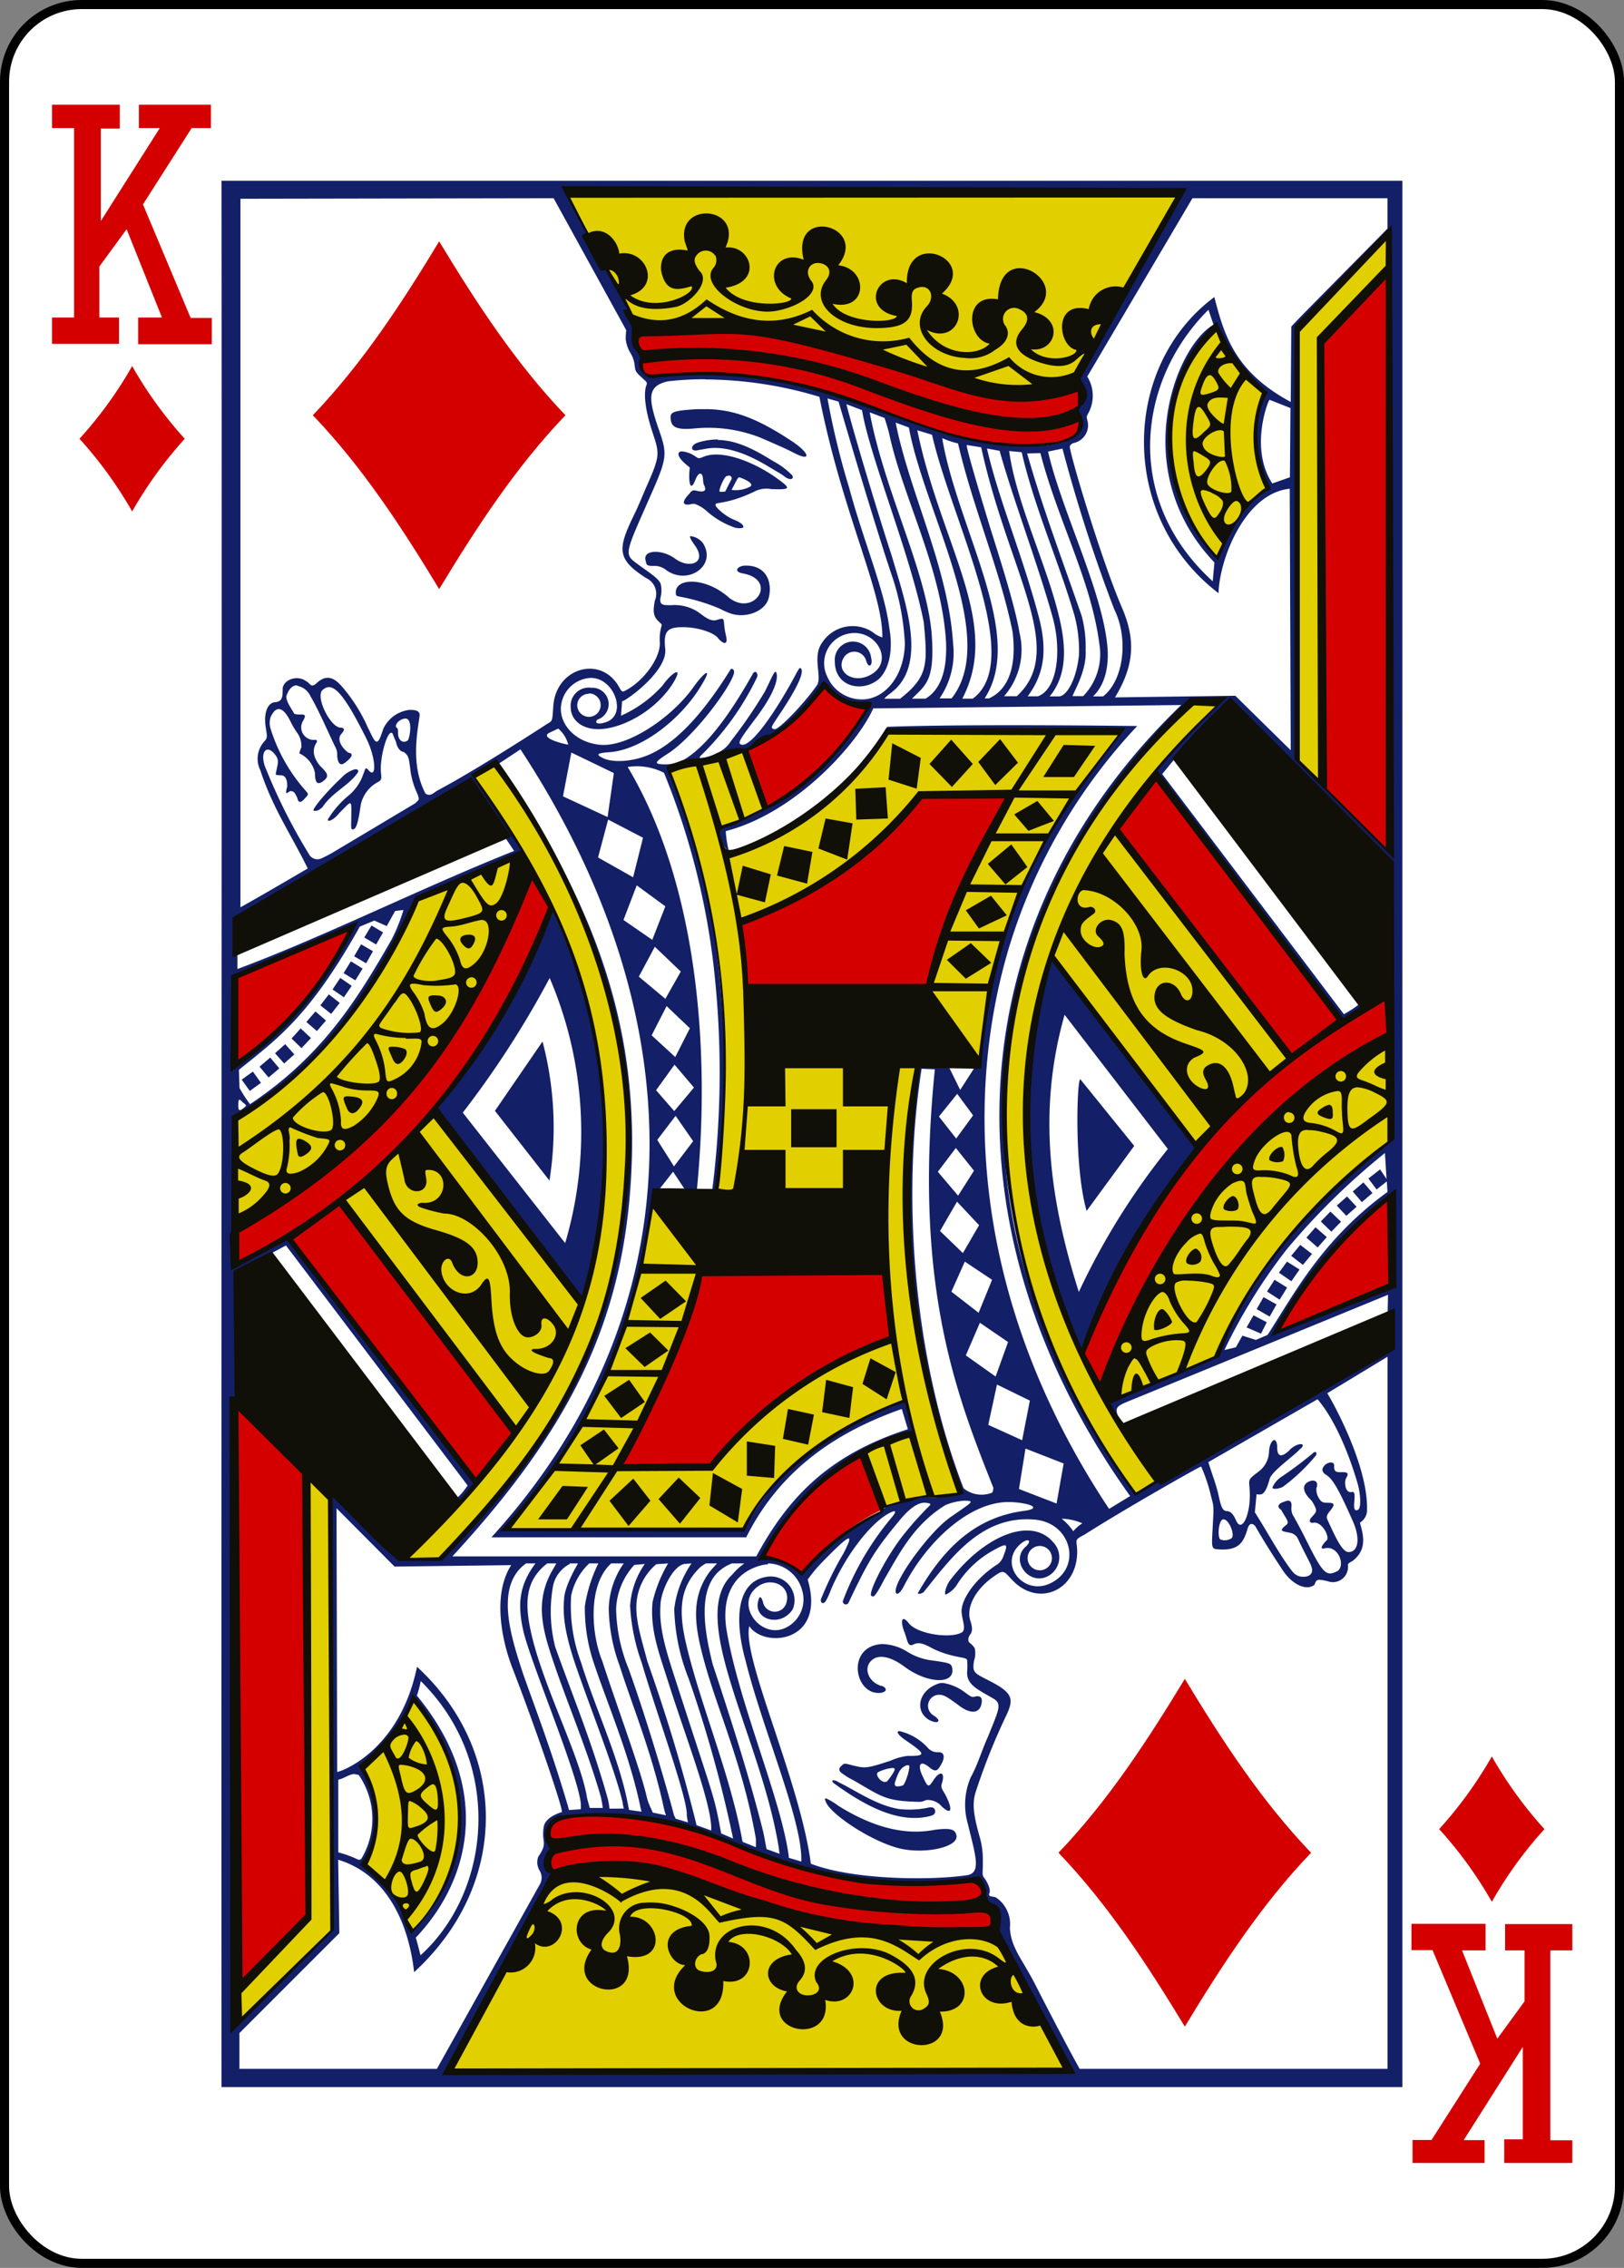 <svg id="svg4946" xmlns="http://www.w3.org/2000/svg" viewBox="0 0 178.79 249.65"><rect x="0" y="0" width="178.79" height="249.65" fill="#808080" stroke="none"/><defs><style>.cls-1{fill:#fff;stroke:#000;stroke-width:1px;}.cls-2{fill:#131f67;}.cls-3{fill:#e2cf00;}.cls-4{fill:#d40000;}.cls-5{fill:#100f08;}</style></defs><title>13DIAMOND</title><g id="layer1"><g id="g7120"><rect id="rect7234-2" class="cls-1" x="0.5" y="0.5" width="177.79" height="248.65" rx="8.5"/><path id="path6351-0" class="cls-2" d="M24.29,19.8c.06,63.29-.05,140.91,0,209.85h130V19.8ZM62.34,21c22.44.61,45,0,67.62.13,0,0-8.21,14.4-10.7,18.94-.54,1-.6,1.7-.3,2.11a2.1,2.1,0,0,1-.1,2.35,1.34,1.34,0,0,0-.33.6c0,.16.13.34.24.63.4,1.38-.63,2.33-1.72,2.78a10.3,10.3,0,0,1-3.55.43c-7.5-.35-22.21-6.74-28.27-7.24C81,40.54,75.58,41,71.1,41.21c-.84,0-.69-1.93-.69-1.93C69.7,32.72,65.09,27,62.34,21Zm68.84.72h21.47v3.35l-9.09,9.21c-.84.86-1.5,1.57-1.5,1.57L142,44.15c-6.09-3.29-7.3-7.22-8.41-11.55-10.17,7.56-10.64,24.09.46,32.6.09-3.7,2.88-11,7.84-11.5L142,82.49l-6.1-6-13.25.18c2.18-3.57,2.23-6.41.82-9.76-2.38-5.46-6.06-17.95-5.78-17.9a.62.62,0,0,1,.41-.34,2,2,0,0,0,1.48-2.6c-.06-.41-.06-.31.22-.85a4,4,0,0,0-.2-3.87Zm-70.33,0,8,14.54a5.49,5.49,0,0,0-.06,1,3.69,3.69,0,0,0,.57,1.58,3.28,3.28,0,0,1,.41,1.26c.08.72.08.72,1.12,1.67.22.19.27.32.18.52-.34.88-.14,2.68.55,4.83.86,2.71,1.08,2.68-.53,6.31-.33.75-.74,1.77-1.17,2.7-2,4.1-2.3,5.22,1.11,7.4A1.91,1.91,0,0,1,72,66c-.19,1-.22,1.59.24,2.13.3.35.57.41.49.68a5.12,5.12,0,0,0-.2,1.67c.2,1.82-1.89,4.5-3.79,5.44-.38.27-.49-.06-.71-.44-2-3.48-6.88-2.07-7.21,2.08-.09,1.1-.05,1.57-.33,1.81a4.26,4.26,0,0,1-.39.24s-7.35,4.81-12,7.29c-.3.16-.57.43-.79.47a.59.59,0,0,1-.59-.15c-1.72-3.31-.76-7.21-.62-8.59,0-.5-.45-.58-1.08-.59a3.65,3.65,0,0,0-2.92,2.08c-.29.86-.47,1.42-.72,1.42s-.39-.35-1-1.59a17.88,17.88,0,0,0-2.78-4.41c-1-1.19-1.84-1.35-2.82-.46-.67.62-.65.08-1.23-.23-1-.69-2.49-.08-2.53.88,0,.81,0,1.41-.84,1.47s-1.3,1.23-1,2.9c.13.88.16,1-.11,1.34a2.84,2.84,0,0,0-.51,3.25c1.37,4.19,3.35,7,5.22,10.81,0,0-4.6,2.71-7.41,4.28v-78Zm91.94,4.19.11,67.66-10.15-10s-.2-13-.19-18.26.08-10.6.06-11.59.06-5.18.09-9.49c.06-9-.76-7.9.91-9.63ZM132.94,34l.56,1.64c-4.25,2.45-9.46,16.13.1,26.18l-.19,2.07C123.39,54.75,125.24,41.63,132.94,34Zm.73,1.93c1.46,3,3.12,5.73,5.39,7.37a11.92,11.92,0,0,0,.32,10.53c-1.45.8-3.46,2.93-5.55,7.28C126.29,53.45,128,42.33,133.67,35.94Zm-56.1,5.74a44.07,44.07,0,0,1,12.54,1.91c2.52,12.83,7,21.46,6.93,26.49a3.25,3.25,0,0,1-1.09-.6,4,4,0,0,0-5.49,1.1c-1.22,1.6,0,3.82-.62,4.76-1.18,1.73-4.21,5-4.71,4.84s-.31-.24,1-2.25,2.39-4,1.94-4.44c-.19-.2-.29.22-1.3,2-2.37,4.15-4.45,6.71-5.28,6.38-.39-.16-.19-.5,1.57-2.84,2-2.64,2.53-4.28,2.33-5-.15-.56-.45.34-1.28,2a52.86,52.86,0,0,1-3.74,5.46,3.38,3.38,0,0,1-1.6,1.35,4.25,4.25,0,0,1-1.74.51c-.23,0-.07-.17.25-.48a30.28,30.28,0,0,0,5.94-8.36c.19-.36-.08-.89-.4-.5-1.89,3.35-4.52,7.53-7.38,9.38a4.13,4.13,0,0,1-2.37.66c-1.41,0-.91-.36.37-1.19,2.74-1.77,6.6-6.88,7.22-8.68.14-.43,0-.67-.29-.64-2.26,3.63-5.24,7.64-8.71,9.31-1.87.9-4.22,1.08-5.38.51-.85-.42-.64-.56.87-.66,3.62-.36,7.87-3.79,10-7.41,1.23-2,.36-1.55-1,.39-2.4,3.3-7.17,6.47-10.13,6.22s-4.71-2.51-4.32-4.51a3.45,3.45,0,0,1,2.76-2.8c2.86-.6,4.73,4,2.11,4.83-.89.29-1.23.07-.91-.29A1.8,1.8,0,0,0,65,75.61a2,2,0,0,0-2.27,2.16c0,1.2,1,2.37,3,2.4,2.33,0,5.91-1.66,8.08-4.77,1.54-2.38.12-1.58-1,0a13.68,13.68,0,0,1-4.54,3.29l.12-1.62c0,.28,5-3.16,4.75-5.72-.19-1.86.08-2.43,2-2.41,1.44,0,3.27.53,3.8,1.19s1.16.87.89-.24c-.44-1.8.09-2.09-1-1.75-.71.23-1.35-.35-2.06-.86a4.73,4.73,0,0,0-3-.76c-.89,0-1.29,0-1.15-.86a3,3,0,0,0,0-1.53c-.28-.63-1.39-1.29-2.64-2.22-1.49-1.1-1.21-1.16,2-8.5,1.32-3.08,1.33-3.71.53-6-1.25-3.59-1.45-5,.91-5.53a34.37,34.37,0,0,1,4.1-.23ZM91,43.76l1.22.35s3.82,13.13,6,19.54a27.7,27.7,0,0,1,1.3,7.08c-.06,3.42-2,5.87-4.3,6.14a4.15,4.15,0,0,1-4.26-2.52,3.32,3.32,0,0,1,1.82-4.55c3.45-1.24,6,3.19,2.59,4.56-1.75.7-3.41-.57-2.62-2a1.36,1.36,0,0,1,2.47.15c.3,1.14.8.6.59-.17a2,2,0,0,0-4,.39c0,2.81,3.06,3.47,4.88,1.89C98,73.31,98.16,71,97.81,69.05c-.49-4.11-2.8-9.43-4.44-15.51A85.13,85.13,0,0,1,91,43.76Zm48.67.15,2.3.91-.06,7.62-1.94.68c-2.55-3.92-.43-9.21-.3-9.21Zm-46.56.49,1.69.65c.92,5.38,5.27,15.67,6.8,23.34.43,4.62.5,6-2.61,8.43v0H97.26s0-.1.73-.65c4.07-3.06,1.64-9.81.11-15-2.68-8.28-5.07-16.75-5-16.74Zm-15.73.54-.65,0c-2.54.14-3,.3-3,.86,0,1,.41,1.51,2.77,1.25a15.7,15.7,0,0,1,7.05,1c2.32,1,2.87,1.25,3.71,1.68,2.1,1.09,1.73,0-.16-1.25-3.88-2.57-6.56-3.58-9.76-3.54Zm18.32.37,1.58.6s.42,1.24.57,2c1.53,6.87,5.71,14.6,6.2,22.63.11,2.63-.33,5.09-2.25,6.27H100.3c1.55-1.54,2.58-2,2.15-7.37C101.76,62.48,97.24,53.85,95.65,45.31Zm2.8,1.11,1.46.54c1.68,9.28,10,23.14,4.7,29.82h-1.32a8.84,8.84,0,0,0,1.49-6c-.52-8.43-4.79-16.61-6.33-24.38Zm2.44.86,1.57.48c2.13,9.4,10.31,24.8,4.48,29.05l-1.15,0C110.19,68.51,103.52,60,100.89,47.28Zm2.74.87a9.05,9.05,0,0,0,1.69.56c1.65,7.1,4.67,14.09,6,20.71.46,3.62-.32,6.33-2.59,7.36h-.48c2-3.08,1.65-7,.56-11.17C107.4,60,104.57,53.73,103.63,48.15Zm-24.71.13a7.14,7.14,0,0,0-2.3.36c-.82.31-.72,1,0,.83l1-.18c1.88-.33,4.2.35,7,2.07.68.41,1.41.81,1.6,1,.51.39,1.06.38.87-.11a8.32,8.32,0,0,0-2.11-1.58c-2-1.25-4-2.32-6.14-2.34Zm27.37.61,1.58.25c3,13.75,9.5,22.29,3.92,27.4h-1.4a7.78,7.78,0,0,0,1.71-6.94c-.51-3-2-7.67-3.3-11.81-1.46-4.8-2.64-8.86-2.51-8.9Zm2.27.39,1.34.25c1.57,5.59,4.23,12.52,5.83,18.29,1,3.55.59,7.92-1.61,8.73l-1.13,0c1.87-2.51,2.13-5.13,1.28-8.52C112.52,61.11,109.87,55,108.56,49.28Zm8.26,0A171.74,171.74,0,0,0,122.58,67c1.55,3.11,1.09,7.73-1.24,9.56l-1.11,0c1.34-1.26,1.79-3.37,1.58-5.56-.6-6.2-5-14.79-6.53-21.39Zm-5.87.27,1.38.13c1.38,6.06,4.07,12,5.82,18a15,15,0,0,1,.49,4.27c-.24,2.58-1.3,4.61-2.23,4.61h-1c1.94-2.33,1.85-5.51,1-8.92C115.1,62,111.78,55.22,111,49.56ZM75,49.59c-.58,0-.59.54.33,1.35.56.49.52.33.49.64-.14,1.34.07,2.57.62,1.19.14-.37.36-.78.57-.73.41.12.2.87.4,1.25.33.67,0,.83-.83.63-.57-.15-.61.16-1,.57-.62.7-.52,1.12.44.9a.82.82,0,0,1,.42,0,3.89,3.89,0,0,1,1.3.81A9.32,9.32,0,0,0,80.86,58c1.36.23,1-.42-.06-.85-1-.37-2.14-1.39-2.13-1.67s.3-.09,2-.57a16,16,0,0,0,2.23-.87,2.87,2.87,0,0,1,1.91-.3c2,.06,2.24,0,.88-1-2.76-2.06-6.43-3.4-8.38-2.54-.59.26-.58.1-1-.15A3,3,0,0,0,75,49.59Zm39.44.19c1.91,7.41,5.6,14,6.5,21.07a6.64,6.64,0,0,1-1.79,5.68H118c-.16,0,1.57-2.68,1.42-5a13.25,13.25,0,0,0-.44-3.85c-2.17-6.25-4.31-11.91-6-17.87ZM80.08,52.23c.43.08.44.29.29.55S79.75,54,79.75,54s-.52.1-.63,0,.43-1.52.78-1.7a.28.28,0,0,1,.18,0Zm1.2.22a.83.83,0,0,1,.24.07c.5.2,1.37.61,1,.93a3.41,3.41,0,0,1-2.08.38L81,52.76C81.13,52.54,81.18,52.45,81.28,52.45ZM76,58.93a.18.18,0,0,0-.11,0c-.1.06.12.46.45.92,1.53,2.07-.58,2.68-2.08,1.57s-3.6-1-3.29.16c.12.41,0,.61.8.62a2.07,2.07,0,0,1,1.52.49c2.42,1.67,5.55-.57,4-3A2,2,0,0,0,76,58.93Zm6,3.23c-.88,0-1.44.66-.33.86,3.93.71,1.29,4.82-1.48,2.7-2.51-2.27-5.85-2.26-5.89-.64,0,.4,0,.42.6.53a20.83,20.83,0,0,1,4.28,1.31,8.58,8.58,0,0,0,1.09.49c1.67.61,3.81-.18,4.23-1.59s.08-3.66-2.5-3.66ZM32.6,75.39a2,2,0,0,1,1.48,1.15c.93,1.57,2.05,4.21,2.77,5.66a1.63,1.63,0,0,1,.17.87c.06.86.35,1.18.85.8s1.18-1,.37-1.12c-.81-.61-1.26-1.51-.76-2.06s.23-.67-.07-.69c-1.13,0-2.82-3.41-2-4.14,1.08-1,2.27.23,4.8,5.29,1.12,2.23,1.17,4.68.21,3.47-.32-.31-.26-.15-.64.81a5.26,5.26,0,0,1-1.61,2.13A10.62,10.62,0,0,0,36,90.09c-.06.42.72,0,1.28-.72,1.27-1.24,1.32-1.57,1.3.07s-.08,1.77.18,1.76c.42,0,.64-1.2.84-2.62a3.7,3.7,0,0,1,2-2.64c.3-.2.31-.33.25-.9-.2-1.81.82-5.18,1.29-4.35.06.19.26.63.37.94.09.47.39,1,.84,1.05.57.42.56.65.76,2.21a8.76,8.76,0,0,0,.44,1.68c.3.76.56,1.2.4,1.43l-.33.32-9.21,5.5s-.73.4-1,.51a1.07,1.07,0,0,1-1.53-.46,62.31,62.31,0,0,1-4.67-9.26c-.82-1.8,0-3,1.05-1.54.41.57.2.93,0,2,0,.2.14.12.48.18.54-.06.8.42.78,1.24-.34,1.18.13.55.35.49.43,0,.52.26.76.75.15.69.45.49.89,0s.37-.36-.36-1.24a18.61,18.61,0,0,1-3.48-6.4,2.21,2.21,0,0,1,0-1.22c.57-1.29,1.36-1.3,2.23.51a9.71,9.71,0,0,0,.65,1.11,2.49,2.49,0,0,1,.52,1.67c-.25.65-.29.66-.07.75a3,3,0,0,1,1.57,2.12c0,.91.2,1.39.91.85s.47-.86-.33-1.65c-.84-1-.89-1.88-.4-2.6.09-.24,0-.31-.26-.28a1.38,1.38,0,0,1-1.24-2.09c.31-.55.28-.7-.16-.71a2.32,2.32,0,0,1-.8-.07c-.28-.54-.89-1.3-.88-1.92.28-.88.72-1.23,1.19-1.22Zm57.77,0a18.74,18.74,0,0,0,5,2.49A27.48,27.48,0,0,1,78.89,91.09a3.4,3.4,0,0,0,1.26,2.52,11.12,11.12,0,0,1-.35-2.22c7.71-2,14.5-9.59,16.24-13.51l33.9-.37c-25.13,24.27-26.13,58.44-5.62,87.08L122,166c-15.81-23.83-15.64-46.8-10.9-62.18a61.8,61.8,0,0,1,14-24s-18.38-.25-27.53.09a39.42,39.42,0,0,1-4.36,5.65s4.65-4.52,4.53-5.31c8.48,0,17.23-.49,25.69.1-9.9,11.94-14.79,24.27-15.64,35.87,0,1.5-.12.66-.61,1.22l-1.57,2.44-1.25-2.54c-.86-.28-2.53.17-3.24-.09-3.49,15.66,0,34.56,4.62,46.9a5,5,0,0,1-2.57.54c-1.55-.35-1.93.08-3.27.36-1.55.29-2.09.29-2.43.69a3.69,3.69,0,0,1-.92.73c-3.77,1.38-8.19,6.54-8.19,6.47l-4.14-1.87c3.82-7.55,8.3-10.27,16.18-13.62l-.73-3.38c-8.4,3.15-13.74,6.92-17.95,14.24-5.11-.07-25.81-.22-25.83-.15,8.44-9.67,15.1-24.26,15.83-35.63.18-2.21-.13-1.15.84-1.81L74,128.88l1.2,1.81s.87,1.11,1.42.18C78.18,115,76.55,96.93,69,84.33a6.54,6.54,0,0,1,4,.64,80.93,80.93,0,0,1,5.48,21.4,103.13,103.13,0,0,1-.16,24.47l.51.07a102.7,102.7,0,0,0-.38-29.55,75.94,75.94,0,0,0-4.48-15.73c-.43-1-.76-1.21-.36-1.35,9.25-.78,13.5-3.89,16.82-8.85Zm-25.64.84a1.29,1.29,0,1,1-1.28,1.29A1.28,1.28,0,0,1,64.73,76.27Zm69.5.65a76.52,76.52,0,0,0-7.16,7.75c6.76,9.37,14.27,19.52,20.59,27.62a16.58,16.58,0,0,0,2.18-1.46c0-.09-.18-.52-.22-.42a11.18,11.18,0,0,1-1.77,1.17l-20-26.43,1.41-1.72c1.56-.51,5.88-5.9,6.09-5.79,3.39,2.61,13.61,13.69,17.54,17.08l0,30.75c-.4,1.23-11.3,6-19,23.66-3.87,2.18-8.15,3.35-12.14,5.25a14.73,14.73,0,0,0,1.51,2.05c-.61-1.33-.72-1.58.66-2.15l28.79-11.81-.05,2.39c-2.89,2.24-22,16.15-27.85,19.43-27.54-38.66-10-71.73,6.07-87.19ZM44.54,79c.75,0,.56,1.77.28,2.38-.55.44-1.11,0-1.1-.78,0-.26,0-.52-.11-.56C43.19,79.78,43.89,79,44.54,79Zm16.82,1.1a3.49,3.49,0,0,1,1.1,1.77c-.85-.13-3.14-.79-2.07-1.31ZM57.2,82.39c19.86,30.25,19,62.38-3.2,86.74l28.05,0C85.62,162,91.57,157.67,99.18,155l.67,2.23c-8.75,2.83-13.18,7.52-16.69,14H49.7c12.85-13.93,18.74-25.69,19.67-41.6.88-15.16-3-29-14.58-45.65Zm5.6.35L67.48,85l-.69,4.84-4.91-2.28ZM54.35,84.1c25.05,38.16,14.31,65-5.69,87.34l-3.69.07-8.59-8,.16,48.82s-8.38,8.27-9.34,9.26-1.66-.5-1.66-.5l0-64.72.37-2.54.12-13.95L31.38,137l20,26.42a7,7,0,0,1-1.18,1.4c.43,1,1.85-1.43,2-1.82-7.26-9.06-20.76-26.79-20.76-26.79l-5.62,2.95s.16-11.58.06-16c.22-1.05,1-.77,1.52-1.24,7.31-4.78,13.34-11.65,18.47-23.37,3.89-1.28,8-3.09,11.89-4.72l-5.63-8.51ZM39,84.58a3.09,3.09,0,0,0-1.48.91c-1.34,1.23-3.11,3.24-3.12,3.63.36.13.68-.08,1-.37,1.12-1.67,2.86-2.33,3.88-3.79.15-.27,0-.38-.25-.38Zm12.62,1.78s3.88,5.7,4.88,7.21c-10.25,4.09-21,9.48-30.46,13v-2.29S43.87,90.79,51.62,86.36Zm15.23,3.76,3.84,2L69.6,96.47l-3.86-2.18ZM70,97.36l3.15,2.31-1.44,3.69-3.17-2.19Zm-25.68,2.71a19.31,19.31,0,0,1-1.3,3.24c-3.9,6.82-7.71,12.88-15.59,18.14a14.22,14.22,0,0,1-1.16-1.78l-.07-2c4.17-3.38,7.78-5.86,13.31-15.77l1.6-.66,1.37.6.92-1.66Zm16.38,0c-3.63,7.75-7.2,15.75-13,21.79l15.82,22.24C68.76,128.42,66.83,113.7,60.71,100.09ZM40.8,101.78,40,103.1l1.31.77.76-1.33Zm-2.15.14a33.29,33.29,0,0,1-12.82,15l-.22-9.47Zm1,1.93-.76,1.32,1.32.77.75-1.33Zm32.34.27,2.86,2.73-1.7,3-2.92-2.44Zm43.71,1.34h0c-5,15.69-3.51,30.68,3.37,43.73a91.24,91.24,0,0,1,12.74-23.12c-4.06-5.35-15.69-20.78-16.1-20.62Zm-77.17.26-.8,1.3,1.29.8.8-1.3Zm21.88,1.83a43.11,43.11,0,0,1,1.71,29.19L50.85,122.38A105.08,105.08,0,0,0,60.42,107.55Zm-23.05,0-.85,1.27,1.25.86.86-1.26Zm-1.26,1.81-.93,1.21,1.19.94.94-1.21Zm37.19,1.29,2.56,2.44-1.61,3.17-2.6-2.39Zm-38.66.59-1,1.16,1.16,1,1-1.16Zm82.46.35,11.38,14.79a77.57,77.57,0,0,0-9.8,15.74C115.51,132.14,114.07,122.3,117.1,111.62ZM33,113.11,32,114.22l1.09,1.06,1.05-1.11Zm26.6,1.48-5.21,7.59,6,7.68A37.21,37.21,0,0,0,59.64,114.59Zm-28.3.25-1.12,1,1,1.13,1.12-1Zm-1.65,1.48-1.18,1,1,1.19,1.18-1Zm44.51.78,2.14,2.52-2.17,2.59-2-2.3Zm27.2.45,1.46.06c-2.39,23.67,2.3,35.65,6.44,46.06,0,0,0,.42-.15.55a3.14,3.14,0,0,1-3.13-.49c-5.58-14.43-6.8-32.21-4.62-46.18Zm-73.62.31-1.23.89.89,1.24,1.23-.89Zm91.09.84c-.37,0-.69,9.74.7,14.5l5.24-7.16Zm-13.55,1.61,1.75,2.37-1.86,2.55-1.9-2.42Zm-79,.64c.09,0,.23.23.51.43s.23.26-.07.49c-.46.37-.59.31-.59-.27s.08-.64.15-.65Zm48,1.78,1.93,2.79L74.1,128.3l-1.84-2.92Zm30.85,3.54,2,2.5-1.75,2.75-2.23-2.63Zm47.24.53.18,2.88-.71-1.05-1.29,1,.9,1.21,1.13-.89.07,1.16c-7.18,5.23-10.28,11.23-13.2,15.74l-1.29.55-1.48-.47-.72,1.28-1.26.3a60.09,60.09,0,0,1,6.9-11.13A77.17,77.17,0,0,1,152.4,126.8Zm.83,4.51.06,10.26-12.86,5C143.77,140.84,147.7,135.53,153.23,131.31Zm-3.2-1.25-1.17,1,1,1.17,1.17-1Zm-1.8,1.55-1.13,1,1.05,1.13,1.13-1Zm-42.94.57,2.43,2.59-1.78,3.07-2.52-2.43Zm41.11,1.09-1.06,1.09,1.16,1.12,1.07-1.09ZM144.73,135l-1,1.14,1.24,1.08,1-1.14Zm-1.68,1.94-1,1.2,1.29,1,1-1.21Zm-36.93,1.84,3,2-1.48,3.63-3-2.32Zm35.47,0L140.7,140l1.37.94.9-1.29Zm-1.37,2-.83,1.29,1.39.9.82-1.33ZM139,142.69l-.75,1.32,1.43.82.76-1.34Zm-1.1,2-.76,1.33,1.59.69.63-1.26Zm-30.12.82,3.1,2.12-1.37,3.8-3.28-2.33Zm44.88,3.74v78.39h-33.9s-1.6-2.84-4.94-9.38c-1.42-2.76-2.61-3.94-2.74-6.13a3.54,3.54,0,0,0-1.51-3.34c-.35-.2-.94,0-.74-.51s-.45-1.54-.63-1.73c-.21-.36-.08-.44-.1-1.75a8.84,8.84,0,0,0-.36-2.74c-.67-2.4-.82-3.61-.44-4.85a69.58,69.58,0,0,1,3.42-8.55c.8-1.73.67-2.4-1.75-3.66-1.82-.94-2.06-.93-1.83-2.3a2.61,2.61,0,0,0,.07-1.36,2.25,2.25,0,0,0-.56-.6c-.24-.21-.16-.63.08-.94s.24-.75,0-1.48c-.5-1.54.62-3.58,2.75-5,.94-.63.91-.5,1.89.54,2.86,3,7.11,1.12,7.12-3.14,0-1.33-.45-1.25.8-1.88,4.23-2.71,12.91-7.64,12.85-7.5a18.81,18.81,0,0,1,1.12,3.4c.3,1.07.26,1.15.15,3.24-.1,1.88-.16,2.32.28,2.44,2.51.28,3.08-.61,3.56-2.24.21-.72.61-.57.85-.27,1,1.75,2.16,3.56,3,4.81,1,1.58,2.65,2.37,3.53,1.62.18-.62.33-.63,1.44-.38a1.66,1.66,0,0,0,2.23-1.45c.06-.39-.23-.38.49-.77,1.78-1.33,1.1-3.14.83-4.23a1.62,1.62,0,0,0,.78-1.48c.09-5.31-4.48-13-4.38-12.76Zm-43,3.06,3.62,1.77-.85,4.36-3.73-1.69Zm35.29,1.62c2.09,2.44,3.6,6.51,4.38,9.16.39,1.32.43,2.82.09,3s-.5,0-.43-.8.07-1.17-.21-1.16c-.81.21-.84-1-.76-1.32a3.71,3.71,0,0,1,.2-.43c.2-.48-.32-.42-.86-.42s-.6-.28-.58-.74-.68-.41-1.06,0-.27.76.2,1.05c.67.42,1.31,1.44,2.88,5,.91,2,.64,3.49-.45,3.48-.75,0-1.63-2.1-2.34-3.63-.18-.4.28-.84.44-1.05.41-.55.35-.73-.27-.74s-.82,0-1.17-.67a1.79,1.79,0,0,1-.18-.95c.3-.79-.31-1-.91-.68s-.74,1,.4,2.09c.74,1.22.54,1.13-.15,1.95-.15.29-.06.47.25.47.88-.27,1.84,1.33,1.58,1.88-.27.24-1,1.09-.3.93,1.46-.4,2.35,1.75,1.49,2.47-1.28.65-1.58.45-3.55-3.51-.61-1.23-1.35-2.55-1.44-2.69a1.88,1.88,0,0,1-.13-.79c.09-.72-.21-.88-.83-.6-.47.12-.89.5-.3.87.69,1.19.93,1.38.55,1.68-.85.69-.48.66.48.86a1.2,1.2,0,0,1,.84.68c.5,1.12,1.38,2.7,1.46,3,.3.82-.23,1.19-1,1.15s-1.1-.58-1.47-1.09c-1.37-1.91-2.35-3.81-3.75-6l.19-2a1.18,1.18,0,0,0,.57,0c.4-.2.64-.84.87-1.68s2.54-2.41,3.37-3.31a.59.59,0,0,0,.28-.37c0-.33-.94-.11-1.56.61-.9.8-1.29.53-1.26-.51-.09-1.27-.86-.63-.9.61a2.84,2.84,0,0,1-1.12,2.14c-1.29,1-1.08.78-1,2.22.11,2.52-.86,4.59-1.49,3.22-.22-.49-.49-1.05-1.05-1.07-.4,0-.6-.41-.82-1.39-.32-1.57-.78-2.59-1.2-4Zm-32.15,5.43L117,161l-.78,4.41-4.14-1.6Zm31.87.4-.1,0a40.47,40.47,0,0,1-3.54,2.67,2.75,2.75,0,0,0-1.05,1.22c0,.2.57.19,1.13-.06a20.79,20.79,0,0,0,3.57-3.36c.21-.23.19-.51,0-.5Zm-38.38,5.35c1,0,.41.29-1.75,1.8s-5.57,6.12-6,7.84c-.19.79.31.85.86-.23,2.56-5,7.39-9.47,11.82-9.27,2.17.1,3.34.69,1.55.95-4.92.61-8.6,3.43-11.82,9.07,0,.12.29.12.63-.1,2.94-3.63,6.26-8.43,12.09-8,4.21.25,5.41,5.29,1.91,7-3,1.5-5.85-2.15-3.32-4.32.82-.7,1.33-.39.54.33-1.69,1.54.38,4.29,2.44,3.24a2.36,2.36,0,0,0,.66-3.69c-2.46-3-7.75-.73-11.43,4.17-.39.51-.72,1.63-.4,1.51a3,3,0,0,0,1.26-1.19,11.06,11.06,0,0,1,4.1-3.75c1.38-.76,1.46-.62.95.7a1.89,1.89,0,0,1-.92,1.09c-2.25,1.54-3.64,3.61-3.7,4.93,0,1,.66,2.22-.1,2.47-1.28.61-4.79.12-5.73-1.1-.68-.88-1-.37-.44,1.05.34.94.33,1.47.84,1.38.64-.35,1.08-.27,2.33.42a10.77,10.77,0,0,0,2.32.79c1.19.28,1.43.16,1.41.68a8.15,8.15,0,0,1,0,.88c-.19,1.56,1.1,2.09,2.86,3.11,1,.6.62,1.21-.57,4.18-.62,1.34-1.15,3.14-1.91,4.5a7.6,7.6,0,0,0-.32,5.11c.86,3.54,1.47,5.33,0,5.65-3.91.6-12.56.57-17.28-1.25-1.2-9.12-7.6-22.66-6.78-26.16,1.64,2.49,8.5,1.83,6.43-5.12a16.81,16.81,0,0,1,1.68-2c2.88-2.94,3.6-3.43,2.23-.83A36,36,0,0,0,90.26,176c0,.4.29.5.53.18a7.61,7.61,0,0,0,.58-1.26c1.72-4.05,4.66-7.7,6.68-8.57.52-.23.49,0,.13.46a31.44,31.44,0,0,0-5.49,9.34.33.33,0,0,0,.63.17c2.24-4.71,2.9-5.78,5.65-9.1,1.08-1.31,2.08-2,2.88-1.89s.49.17-.15.86c-.49.53-1.22,1.26-2.39,2.74-2.06,2.62-4.14,6.88-3.37,6.66.13.35.78-.78,1.33-1.86,1.51-2.55,3.11-5.93,6.7-8.14a6.18,6.18,0,0,1,2.29-.5Zm-69.34.82,6.39,6.42,12.84-.16c-2.12,3.31-1,8.45.18,11.45,2.29,5.89,5.64,15.6,5.39,15.74,0,0-1.86.49-2,1.68-.25,1.77.51,1.63-.59,3.23a1.77,1.77,0,0,0,.18,1.58,1.49,1.49,0,0,1,0,1.45L48,227.64H26.26V223.7l11-11-.13-8.08C43,206.41,45,212.51,45.49,217c10.61-9.75,10.34-24.42.32-33.62-2,9.73-9,11.75-8.79,11.56Zm79.86,1.15a6,6,0,0,1,2.25.51,4.15,4.15,0,0,0-1,.87A6.41,6.41,0,0,0,116.78,167.08Zm17.8.07c.58,0,1.28,1.69.88,2.08a1.38,1.38,0,0,1-1.23.14C133.89,169.12,134.06,167.16,134.58,167.15Zm-20.25,2.93a1.34,1.34,0,1,1-1.33,1.34A1.34,1.34,0,0,1,114.33,170.08ZM57.85,172l1,0c-1.75,2.35-2,4.38-1.36,7.32.7,3.3,6,15.73,6.36,19.15,0,.16,0,.59,0,.59l-1.31.09s-.09-.35-.13-.49c-1.83-6.2-3.66-10.92-4.93-14.53-1.27-3.9-3.21-9.67.38-12.16Zm7,0s0,0,0,0h.92a16.48,16.48,0,0,0-1.48,4.68,18.75,18.75,0,0,0,1,6.33c1.55,4.64,3.83,9.82,5.09,15.68,0,.07.15.64.15.64l-1.37-.19s-.13-.6-.14-.68c-1-5.16-3.59-10.52-5.16-15.59a17.59,17.59,0,0,1-1.08-7.32,6.76,6.76,0,0,1,2-3.56Zm11.18,0A11.17,11.17,0,0,0,74.13,177a22.11,22.11,0,0,0,1.56,7.61,140.6,140.6,0,0,1,4.92,17.68l-1.32-.57s-.05-.34-.08-.44c-.7-3.81-.75-3.48-4.89-16.3-1-3.08-1.89-5.77-1.71-8.34,0-1.46,1.31-4.34,2.64-4.58Zm1.58,0h1.24s-.68.72-.88,1c-2.15,3-1.53,6.22-.46,10.07,1.47,5.28,4.19,11.19,5.61,19.25,0,.15,0,.92,0,.92l-1.47-.59c-1.33-7.39-4.61-15-6.19-21.69-.93-3.9-.67-6.37,1.48-8.49a3.29,3.29,0,0,1,.67-.46Zm-15,0h.93s-1.54,2.54-1.54,4c-.26,2.68.7,5.65,1.81,8.75,1.7,4.77,3.95,10.54,4.64,13.58,0,.12.12.66.12.66L67,199a8.45,8.45,0,0,0-.18-1.07c-1.85-6.53-3.66-10.76-5.79-16.72a15.72,15.72,0,0,1-.23-6.79,3.54,3.54,0,0,1,1.85-2.37Zm-2.46,0,1,0-.53.93c-1.81,3.3-1,6.32.13,9.68,1.49,4.48,3.85,10,5.31,15.14a11.37,11.37,0,0,1,.2,1.17l-1.43,0s-.3-1.05-.31-1.17c-.81-4.8-5.17-12.81-6.31-18.9-.62-3.27-.08-5.29,1.95-6.86Zm13.3,0a15.27,15.27,0,0,0-1.71,4.26c-.28,3,.66,5.46,1.74,8.83C75.35,191,78,197.8,78.2,200.92l0,.48-1.62-.58s-.07-.33-.1-.44c-1.41-5.64-3.07-11.26-5.31-17.6-.55-2.13-1.27-4.28-1.21-6.12a6.2,6.2,0,0,1,2.19-4.57Zm7.1,0,1.3,0a6.53,6.53,0,0,0-1.31,1.21c-5.13,4.72,3.19,18,5.11,30.17,0,.13.08.59.08.59l-1.43-.52c-.14-.6-.24-1.34-.4-2-1.56-6.2-3.63-12.58-5.54-18.36-1.06-4.21-1.45-7.93.46-10a4.53,4.53,0,0,1,1.73-1.11Zm-13.37,0,1.39,0a9,9,0,0,0-1.65,5,19,19,0,0,0,1.18,6.22c1.39,4.37,3.37,9.11,4.73,15,.08.39.14.64.18.81a5.53,5.53,0,0,0,.21.7l-1.46-.3s-.15-.38-.25-.58a6,6,0,0,1-.41-1.15c-.7-3.07-3.31-10.05-4.89-14.94-1.26-3.08-1.6-8.47,1-10.78Zm17.28,0A4,4,0,0,1,88.22,175a3.46,3.46,0,0,1-1.75,4.05c-2.67,1.37-5.55-2.26-3.44-4.26,1.6-1.51,4-.39,3.45,1.54a1.33,1.33,0,0,1-2.55.07c-.08-.42-.29-.84-.44-.61-1,2.33,2.32,3.41,3.69,1.25a2.62,2.62,0,0,0-3-3.54c-3.12.58-3.49,4.58-2.19,9.24,1.82,7.37,6.14,17.28,6.13,21.83,0,.06,0,.25,0,.25l-1.38-.41a1.38,1.38,0,0,1,0-.14c-.83-6.36-5.52-16.88-6.86-25-.58-3.69.84-6.37,4-7.1a3.6,3.6,0,0,1,.55-.07Zm-13.57.06a9,9,0,0,0-1.62,4.63A22,22,0,0,0,70.57,183c1.52,5.24,5.06,14.9,4.94,16.71,0,.2.13.8.13.8l-1.37-.41s0-.09-.16-.34c-.45-1.79-2.62-9.49-5-16.15A18.21,18.21,0,0,1,67.73,177a7.61,7.61,0,0,1,2-4.83ZM97,180.88c-3.55.2-3.21,4.56-1,5.29.79.22,1.25,0,1.37-.14s0-.49-.53-.57c-1.49-.49-2-2.26-.68-3,.74-.39,1.91-.14,3.33.92,2.53,1.88,5.63,2,5.23.09-.1-.46-.3-.52-2.15-.78a6.69,6.69,0,0,1-2.84-1A5.42,5.42,0,0,0,97,180.88Zm-50.8,4.05c9.16,9,7.81,23.14,0,30.21-.16-.57-.5-2-.54-1.93,5.89-6.17,8.67-16.28.14-26.65a15.37,15.37,0,0,0,.43-1.63Zm57.45.24a.8.8,0,0,0-.23,0c-2.37.66-2.87,3-1.33,4,1,.6,1.67.23.5-.49a1.22,1.22,0,0,1,.71-2.22c.53,0,.89.24,2.25,1.24,1.11.83,2.16.9,2.4-.22.15-.67-.08-1-.79-.8-.31.08-.49-.1-.92-.4a5.43,5.43,0,0,0-2.59-1.13Zm-58.4,1.77c8.26,9.65,5.61,19.72,0,25.63A17.16,17.16,0,0,0,40,205.18c1.41-3.15,2.25-6.45-.39-10.62A20.41,20.41,0,0,0,45.22,186.94Zm53.69,3.52c-.39,0-.26.37.65,1,2.18,1.49,2.36,1.76.25,1.73a6.29,6.29,0,0,0-1.85.51c-2.75.92-2.88.85-4.2.54-.44-.1-.89-.29-1.08-.11s-.63.45-.26.86a7.69,7.69,0,0,0,1.4.88c3.2,1.84,3.49,2.29,7.25,2.38.44,0,.66-.21.91-.21a2,2,0,0,1,1.56.71c1.13,1.05,1.19.29.51-1.08-.35-.72-.66-.89-.49-1.44.4-1.25-.17-1.49-.91-.39-.55.86-.62.84-1.14-.27-.7-1.38-.37-2,.68-1.12.8.69,1,.18,1.32-.37.41-.71.35-1.35-.38-1.29a1.43,1.43,0,0,1-1.15-.53A6.08,6.08,0,0,0,98.91,190.46Zm.9,3.75a.18.18,0,0,1,.18.13,5.42,5.42,0,0,1-.56,1.89c-.08.21-.22.24-.42.28-.66.12-.7-.08-.59-.49.25-.64.45-1.54,1.3-1.8Zm-1.67.32c.26,0,.27.09.17.34a6.18,6.18,0,0,1-.78,1.12c-.53.34-1.39-.71-1-1a4.52,4.52,0,0,1,1.49-.46l.13,0Zm-59.2.69a1.19,1.19,0,0,1,.44.09,8.54,8.54,0,0,1,.31,9.14.32.32,0,0,1-.43.14,11.94,11.94,0,0,0-2.15-.78v-8c.65-.13,1.22-.63,1.83-.63Zm52.7.65c-.16,0-.22.11,0,.31,2.92,2.12,6.93,4.59,10.63,3.63.34-.07.62-.26.55-.61s-.41-.41-.82-.3a10.34,10.34,0,0,1-3.15.14c-2.54-.42-4.79-2.06-6.75-3a.66.66,0,0,0-.43-.15Zm-.85,2c-.13,0-.12.13,0,.37.41,1.23,4.53,4.1,7.79,5.05,2.8.81,6.82,0,6.59-1.32-.12-.7-.63-.87-2.42-.64-3.93.77-7.71-.85-10.59-2.65a7.54,7.54,0,0,0-1.33-.81ZM65,199.58a29.14,29.14,0,0,1,5.26.43,45.84,45.84,0,0,1,11.25,3.37c6,2.25,13.47,4,19.84,3.76a28.6,28.6,0,0,0,4.91-.27c1.42-.32,1.81,0,2.15,1.75.06.39.18.5.67.84.76.51.63,1,.54,2.16-.08.95.5,1.49,2.8,5.76,2.61,4.86,5.16,10.51,5.16,10.51-22.93,0-44.82-.87-68.29-.13,2.11-5,7.87-14.13,11.48-21.43-.88-2.24.2-2.62-.25-3.15a2.28,2.28,0,0,1,1.34-3.39A28.38,28.38,0,0,1,65,199.58Z" transform="translate(0.1 0.1)"/><path id="path6353-8" class="cls-3" d="M49.6,227.91s7.52-15.3,10.69-19.88c4.55-5.82,25.12,2.52,35.35,4.61,4.16.81,13.79.43,13.79.43l8.06,14.62ZM34,210.53l-.31-47.64L36,164.37l.54,47.85L26.4,222l-.06-2.87Zm6.16-5.44c2.42-4.91-.28-10.91-.28-10.9,1.4.35,5.32-7.14,5.67-6.92,6,7.4,7,18.43-.29,25.26a19.46,19.46,0,0,0-5.1-7.44Zm4.47-33.69c4.56-4.68,8.17-8.33,11.78-13.58.29-.42-19.21-25.38-18.91-25.81,3-3.35,7-5.81,10.18-9.86,0,0,16,21.09,16.37,20.91,1.62-6.6,2.81-12.58,2.5-19.48-1-17.65-8.48-28.45-8.54-28.24-2.53,16.22-27.42,40.78-32.33,39l0-11.33c.29.56,15.77-10,19.85-24,.29-1,12.3-4.87,12.21-5C57.2,92.68,52,85.2,52,85.2a21.32,21.32,0,0,1,2.36-1A68.38,68.38,0,0,1,68,114.65c2.13,11.52,3.5,33.17-19.44,56.82Zm68.77-29.8a63.94,63.94,0,0,1-1.84-30.93c2.51-14.7,11.74-25.22,19.13-33.24h3.21l-5.23,5.45a81.57,81.57,0,0,0-5.87,8.54l19.15,25.2,10.91-2.38s-.33,11.27,0,11.27c-8.48,7.07-14.58,13.47-19,23.76-2.68,1-11.57,4.86-11.57,4.86-4.23-1,12.57-27.56,9.38-28-1.32-1.09-15.89-20.89-16.18-20.85-6.71,20.71-.16,42.46,11.66,57.65a8.54,8.54,0,0,1-2.45,1.35c-5.06-7.07-9.49-15.51-11.36-22.67Zm-35-10.38c.75,1.18,4.16-25.27-4.79-46.44.85-.65,8.24-2.08,8.24-2.08l2,6.34-5,2.15.93,3c3.91-1.91,12.37-4.73,17.58-13.44,0,0,25.31-.22,25.85-.17S118,86.08,112.63,97.19a50.45,50.45,0,0,0-4.84,19.34c-.08,1.53-5.79-7.15-5.79-7.15,1.43-7.34,5.23-14.56,9-21.77,0,0-5.82-.34-9.89-.22-6.32,7-10.29,10.63-19.82,14,3.47,11.21,24.74,16.61,20,15.58-1-.23-2.19,10.31-1.16,22.19.19,9.49,5.27,25.32,5.45,25.19,0,0-3.39.77-3.66.22.57-.13-5,1.29-5,1.29l-2-5.9,5.42-2.51-.88-3.33s-12,3.64-17.81,14.13l-26.16,0c10.09-11,14.2-21.92,16.39-36.34,2.14.39,6.53-.67,6.53-.67Zm64.33-95.16c3.29-2.77,9.89-10,9.89-10l.09,3.7-7.49,7.85.07,48.43-2.53-2.44Zm-3.46,17.73c-1.35.65-4,3.83-5.32,7.41-8.68-7.81-5.11-22.16-.35-25.15,1.37,3.14,5.37,7.29,5.27,7.2C138,46.53,137.27,49.86,139.29,53.79ZM62.44,21.27l66.94.12C125.56,29,122.06,35.08,118,42.53c-2.11,2.57-47.83-8.28-48-7.2Z" transform="translate(0.1 0.1)"/><path id="path6355-9" class="cls-4" d="M26.25,218.27l-.44-63.6,7.61,7.44L33.87,211Zm34.92-12.33c-1.58.25-.68-1.22-.4-2.62.16-.77-.58-1.51-.58-1.74,0-1.38,1.05-2,5.7-1.91,11,.76,16.65,4.3,22.94,6,6,1.57,12,1.54,18.66,1.39.49.28,2.27,4.9,1.94,5.36-15.05,3-34.25-8.13-48.26-6.43ZM88.29,173a9.6,9.6,0,0,0-4.54-1.62c2.58-4.57,5.7-8.74,10.92-11.34l2.43,6A25.44,25.44,0,0,0,88.29,173ZM56.59,157.3a27.74,27.74,0,0,1-4.38,5.51c-6.32-8.53-20.45-26.7-20.45-26.7l-6,3.06a35.6,35.6,0,0,1,.12-3.76c16.19-8.41,27.31-24.29,32.2-39.16,0,0,2.61,2.68,2.26,3.81a74.89,74.89,0,0,1-22.88,32.32ZM76.79,140l20.44,0,.91,7.16c-7.83,2.64-14.29,8-20.33,14.28l-9.7-.17c3.18-7,7.6-14.13,8.68-21.3Zm75.7-30.15c.66,2,0,4.19.25,4.1-24.49,12.2-31.49,39-31.49,39s-2.33-3.7-2.22-4.27c12.67-28.37,21.16-29.22,22.78-32.3L122.53,91.21l4.37-6,20.67,27.1C149.63,111.38,150.8,110.58,152.49,109.84Zm-12.08,36.7c4.15-7.52,8.44-11.89,12.71-14.9l-.21,9.93ZM25.91,117l.11-9.63,12.61-5.46C35.15,109.58,30.41,113.69,25.91,117Zm56.2-8.65-.74-6.78a56.13,56.13,0,0,0,19.88-14c5.87-.28,9.88.12,9.85,0a81.23,81.23,0,0,0-9.29,21.25Zm63.45-71.15,7-7.09.22,63.42-7-6.84ZM84.3,88.76l-2.21-6.28c3.48-1.31,6.11-4.17,8.56-7a12.88,12.88,0,0,0,4.56,2.32C96.23,78,88.16,87.8,84.3,88.76ZM71.23,41.24s-.87-.51-.77-1.22c.29-.93-.93-3-.93-3,14.84-4.54,36.46,8.22,49.29,5.54a10.3,10.3,0,0,1-.33,2.83c.41,1.8.69,1.86-1.06,3-9,2.56-18.51-2.91-27.32-5.53-7.18-2.28-13-1.7-18.88-1.57Z" transform="translate(0.1 0.1)"/><path id="path6357-5" class="cls-5" d="M61.67,20.38l2.72,5.14-.47.32c.73,1.24,1.36,2.63,2.12,3.86l.54-.06C67.47,31.36,67.83,32,69,34h-.53c.27.9,1,1.5,1,2.15,0,.81-.2,1.63.3,2.18s.65.82.53,1.2a1.6,1.6,0,0,0,1.51,2A46.29,46.29,0,0,1,91.5,43.47c4.76,1.51,9,3.2,13,4.39a31.7,31.7,0,0,0,6,1.13c6.08.45,9.49-.79,8.47-3.34-.08-.2-.27-.35-.28-.46s0-.4.34-.69c1-1,.44-1.77-.17-2.9,0,0,7.81-14,11.71-21Zm67.6,1.26-5.7,9.91a3,3,0,0,0-3.81,2.38c-4-1-3.35,4.15-1.36,4.49.13.75-3.25,1.68-5-.07,2.74.37,3.71-3.28.37-4.09,4.41-3.3-3.86-8.24-4-1.41-3.89-.69-3.38,4.48-.92,4.88-1.26,1.41-5,1.44-6.91-1.51,3.3,1.73,5.08-2.72,1.66-4,4.23-3.73-4-7.18-3.86-1.14-3.12-1.87-5.27,2.88-1.1,3.61-.24.85-5.69.86-7.08-1.35,3.87.89,4-3.85.63-4.24,3.43-4.38-5.27-6.59-3.81-.61C85,27.18,83.75,31.4,87,32.75c.19.67-5.3,1.24-7.21-1.18,4.21-.64,2.74-4.75,0-4.42a5.19,5.19,0,0,1,.19-.52c1.29-4.12-5.64-4.47-4.68-.09.15.4.32.94.32.94-1.91-.39-3.07.39-2.94,2.19.48,2.4,1.74,2.22,3.34,1.74.68.71-3.88,3.09-6.73,1,3.5-1,1.72-5.15-1.21-4.59-.12-1.32-1.54-3.17-3.4-2.26l-2-3.89Zm5.72,55-4.11.06c-2.89,3-23.81,22.37-20.29,51.68,1.51,12.53,5,23.38,14.28,36.19l2.49-1.47.38.26,25.75-14.92,0-4.53-29.9,12.63a14.43,14.43,0,0,1-1.44-2.13l12-5.13s.29-.73.38-1.07c3.94-10,11.94-17.3,18.9-22.91,0-9.88-.08-30.56-.08-30.56l-18-18.07a81,81,0,0,0-6.41,6.69l20.68,27.41-1.83,1.2L127.32,84.73A105,105,0,0,1,135,76.67Zm18.38,17.82s-.1-47.06-.24-69.79h0L142.4,35.79l0,47.7Zm-.92-65.31-7.58,7.88L145,85.55,143,83.62V36.43l9.47-10ZM78.65,28a1.3,1.3,0,0,1-.23,1.42c-1.56,1.94,3.32,5.3,6.82,4.72,2.67-.45,4.94-2.06,4-3.29-.8-1-.27-2,.69-2s1.77.8.92,1.88c-1.9,2.41,1,5.23,5.44,5.29,3.14,0,4.18-.73,4-3-.08-1.05.13-1.34.86-1.5,1.16-.26,1.75,1.09.78,2.11-2.08,2.21.29,5.47,4.23,5.68a4.5,4.5,0,0,0,3.33-.92c1.26-.71,1.71-1.79,1.09-2.63a1.22,1.22,0,0,1,1.51-1.84c.88.38,1.32,1.06.34,2.22-1.28,1.51-.67,2.77,1.8,3.61,1.92.66,3.25.58,4.15-.25.28-.26.91-.8.9-.63-.61,1-1.14,2-1.14,2A6,6,0,0,1,111,39.21c-4.16,2.42-7.84,1.91-11-2.14A10.51,10.51,0,0,1,89.31,34c-4.21,2.13-8.14,1.24-11.62-1.15-2.58,2.45-5.29,2.84-8.11,1.66l-.83-1.69c.21-.08,1.12,1.7,5.53.87,1.48-.28,4-2.79,2.6-4-.65-.93-.67-1.35-.09-1.91a1.25,1.25,0,0,1,1.86.28ZM67.84,30.23c.25.48.28,1.28,0,.8-.15-.25-.89-1.38-.86-1.41.35,0,.7.33.85.61Zm84.62.39,0,62.57-6.46-6.45-.31-49Zm-74.79,3,2,1.29-3.64,0ZM89.1,34.73l1.71,1.67-3.59-.76Zm32,.86-.77,1.58C119.88,36.67,119.76,35.62,121.09,35.59Zm12.9,26c1.3-2.93,3-6.67,5.84-7.85-2.09-4.18-1.82-8.36-.34-10.65a21.3,21.3,0,0,1-5.64-7.79C127.15,41.27,126.07,53.5,134,61.61Zm-.2-25.15.46,1.14c-6,7.36-4.12,17,.2,22.16l-.62,1.29C128.55,55.44,126.24,43.59,133.79,36.46ZM98.13,40.62c6.91,2,12.45,5.22,20.44,2.39l0,1.56c-5.09,3.29-15.22-.18-22.07-2.73a57,57,0,0,0-25.69-3.38c-.53-.11-1-1.52-.1-1.53C82.19,36.8,80.34,35.36,98.13,40.62Zm1.56-2.77L102,40.27a36.28,36.28,0,0,1-4.9-1.88Zm34.65.6.44.61c.2.27-1.25.41-1,.1Zm-39,4.43c8.26,3.12,17.34,6.24,23.3,3.44,0,0,0,1.19-.64,1.53a6.11,6.11,0,0,1-2.73.8c-9.65.8-15.91-3.22-23.7-5.6A52.86,52.86,0,0,0,79,40.86a65.13,65.13,0,0,0-7.32.28c-1-.08-1-.65-1-1.22A48.31,48.31,0,0,1,95.33,42.88Zm39.91-3,.32,0L136.4,41l-1,1.6A8.24,8.24,0,0,1,134.07,41C133.82,40.46,134.49,39.93,135.24,39.89Zm-24.32.31,2.62,2a14.72,14.72,0,0,1-6.37-.7Zm22.14,1c.2,0,.42.21.67.65.49.83.42,1-.52,1.3-1.24.4-1.34.31-.94-.81C132.55,41.59,132.79,41.22,133.06,41.21Zm4,.51,1.76,1.49a13,13,0,0,0,.35,10.46c-.22,0-1.49,1.28-1.89,1.49-1.12-.47-3.58-9.7-.22-13.44Zm-2,2-.45,2.82c0,.23-2-1.34-1.78-2.12.34-.93,1.51-.73,2.23-.7Zm-3.17,1c.23,0,.59.57,1,1.3s.28.8-.5,1.5c-1.13,1.15-1.36.78-1.1-1.19.12-1,.29-1.61.56-1.61Zm2.35,2.56a.58.58,0,0,1,.38.12l.13,2.75c0,.25-2.13-.1-2.41-1.14-.36-.68,1.06-1.75,1.9-1.73Zm-2.84,2.33c.16,0,.64.3,1.09.57.79.47.81.68.13,1.56-.8,1-1.2.87-1.32-.93C131.22,50.1,131.17,49.59,131.36,49.56Zm3.15,1a.28.28,0,0,1,.19.07,6.59,6.59,0,0,1,.71,3.37c-.34.41-2.17-.14-2.58-.78S133.85,50.61,134.51,50.61Zm-2.24,3.25a2.91,2.91,0,0,1,1.16.41,2.58,2.58,0,0,1,1,.75c.22.47-.15,1.17-.63,1.75-.32.38-.61.1-1.23-1.19C132.13,54.54,131.92,53.88,132.27,53.86Zm3.7,1.23a.2.2,0,0,1,.11,0c.63.35.52,1.38-.21,2.15-.89.91-1.66.22-1.05-.94.39-.74.85-1.23,1.15-1.24ZM84.51,80.76a2.94,2.94,0,0,0-1.75,1,1.26,1.26,0,0,1-1.38.48,6.51,6.51,0,0,0-2.81.7,4.59,4.59,0,0,1-2.09.46,6,6,0,0,0-1.52.21,9.19,9.19,0,0,1-1.1.38c-.91.27-.59.53-.06,1.72a89.53,89.53,0,0,1,5.29,21.49,101.55,101.55,0,0,1-.5,23.58c-2.56,0-4.17-.11-6.86-.06-1.84,15-6.83,27-16.79,37.74l26.94.06c3.09-8.29,17.18-14.61,17.64-14.14l.74,3s-10.13,1.46-17,14.41c.7-.43,3.24-.13,4.92,1.62a27.92,27.92,0,0,1,8.89-7l.18-.51a16.28,16.28,0,0,1,1.89-.52,8.66,8.66,0,0,0,1.26-.3,3.33,3.33,0,0,1,1.82-.35,10.8,10.8,0,0,0,3.8-.39c-5.72-15.88-7.07-30.22-4.83-46.88,2.1,0,6.73.1,6.73.1a65.37,65.37,0,0,1,2.48-13.78A53.24,53.24,0,0,1,118,88c2-3,3.76-5.19,5.84-8l-26.38.06C94,86,87.29,90.9,81.88,93c-1.84.7-2.1.6-2.4-.27-.55-1.56-.52-1.49.92-1.91.48-.14,2-1,4.42-2.08,5.09-2.61,8.59-7.37,10.65-10.59.82-1.27.27-1-1.13-1a4.28,4.28,0,0,1-3-1.59c-.43-.39-.61-.68-.81-.66-1.5,2.18-4,5-6,5.9Zm6.19-5A7,7,0,0,0,95.14,78,29.6,29.6,0,0,1,84.42,88.56l-2.12-6C87.48,80.15,88.86,77.72,90.7,75.74Zm43,1.9c-27.89,26-26.25,58.71-6.72,85.3l-2,1.24c-18.35-24.76-21.67-61.38,6.36-86.65Zm-17.58,3.17,6.84,0-4.66,6.08-6.25,0Zm-1.08,0-3.8,6L101,87A43.15,43.15,0,0,1,81.53,100.9l-1.31-6.51A31.49,31.49,0,0,0,97.73,80.77Zm-10.42.49L102.23,84l2.47,2.53L107,84Zm5.38-.06-2.4,2.52,1.87,2.54,2.5-2.46Zm-11.87.46-.41,4,3.1,1,.45-3.39ZM117,81.9l-2.25,3.54,3.38,0L120.47,82Zm-35.4.9,2.19,6.13-1.92.94-2-6.4Zm-2.6,1,2.26,6.33-1.89.63-2.08-6.59Zm2.71,25c.26,8.82.38,14.13-1.08,21.87-.08.41-1.65.05-1.65.05.2.07.89-8.75.83-14.29a87.09,87.09,0,0,0-6-31.45,9.49,9.49,0,0,1,2.72-.72c2.59,7.92,4.89,16.45,5.17,24.54ZM54.29,84.37c9,12,15.45,28.35,14.37,44.46-1,18.73-8.08,29.52-20.47,42.49l-3.19.07c14.66-14.15,21.14-26.26,21.66-42.24.58-18.38-5-30.6-14.38-43.63Zm-28.8,16.54,0,4.38L56.2,92l-4.42-6.56ZM97.4,86.56l-3.34.17.11,3.39L97.65,90Zm29.77-.65,19.88,26.25-4.92,3.68L123.18,91.17ZM111.59,87.7l6,.1-2.3,3.84-5.76,0Zm-1.1.1c-2.74,5.12-6.51,11-8.63,20.41H82.27a50.47,50.47,0,0,0-.64-6.46c8.45-3.11,15-7.76,19.79-13.91Zm3.62.27-2.55,1.48,1.56,1.81,2.81-1.09ZM90.79,90,90,93.3l3.17,1.23.59-4Zm18.27,2.5,5.71,0-2.41,4.83-5.65-.08Zm13.59-.64,18.82,24.56-1.77,1.41-18.38-24Zm-11.42,1L108.65,95l1.94,2.26L113,95.35C113,95.31,111.23,92.85,111.23,92.85Zm-25,.17-.79,3.25,3.31.89.59-3.49Zm-4.56,2.17L81,98.39l3.11.84.65-3.08ZM56,94.86c.16,0-.52,3.81-1.52,4.51-.48.33-.72.25-1.14-.2s-1.58-2.43-1.58-2.43l1.11-.56c1.34,2.16,1.34,1.11,1.84-.73Zm-5.16,2.22c.44,0,1,.54,1.57,1.6.87,1.54.84,1.64-.58,2.08-2.57.68-3.52.85-2.73-.86s1.18-2.82,1.74-2.82Zm7.64-.31,1.76,3q-10.56,27.08-34,38.83l0-3C44.61,125.07,52.17,112.59,58.49,96.77Zm47.87,1.31,5.54.1-1.48,4.26-5.89,0Zm-57.17-.19c-4.51,10.82-10.67,20.27-23,28.24l-.05-2.88C40,114.86,46,99.13,46,99.12Zm70,0c3.28.09,6.73,3.69,6.38,6.66-.24,2.1.16,3.65.72,2.79,1.25-1.89,4.93-.63,4.9,1.64,0,1.21-.82,1.41-1.28.32-.68-1.62-2.59-1.66-2.87,0s1.07,2.75,4.63,4c4.18,1,6.7,4.76,5.21,6.93-.52.57-.83.71-.92.41,0-.08-.13-.53-.23-1-.47-2.27-1.56-3.23-2.87-2.45-.66.4-.57.91-.19,1.6.51.91.19,1.26-.73.8-1.44-.74-1.92-2.47-.52-3.27,1.67-.67,1.11-.81-1-1.54-4.53-1.56-6.48-4.42-6.71-9.87.08-2.49-.25-3.37-1.41-3.71s-2.27,1-1.51,1.76c.42.39.76.74.54,1-.71.69-2.47-.43-2.45-1.63,0-.78.3-1,1.47-1.87.32-.26.05-.74-.43-.74C118.14,100.32,118.27,98,119.22,97.87ZM109,98.5l-2.77,1.61,1.44,2,3.07-1.45Zm-53.89,1.58a.58.58,0,1,1-.58.58A.58.58,0,0,1,55.06,100.08Zm5.68.25a61.5,61.5,0,0,1,3.16,42.22L48.12,121.87a68.86,68.86,0,0,0,12.62-21.54Zm-21.36.94-14.08,6-.08,10.64C33.09,112.46,36.43,106.92,39.38,101.27Zm13.54-.09c1.39,0,.71,3.73-1.1,5-.66.51-1.1.45-1.32-.57a8,8,0,0,0-1.37-2.56c-.81-1-.8-1.07.39-1.15s2.38-.61,3.4-.74Zm-1.37,1.61c-1,0-1.33.46-.72,1.12s.92.44,1.27-.36C52.31,103.06,52.12,102.8,51.55,102.79ZM26.14,116.58l0-9,12-5.11a36.82,36.82,0,0,1-12.08,14.13Zm107,7.3-1.61,1.62L116,105.09l1-2.58ZM47.93,103.23c.52,0,1.71,1.83,2,3.13.24,1,0,1.18-1.84,1.45-.76.21-2.8,0-2.64-.54a23.61,23.61,0,0,1,2.44-4Zm56.35.21,5.67.06-1.3,4.68-5.94-.08Zm2.5.28-2.64,1.84,2.09,2.08,2.8-1.75Zm8.91,2,15.73,20.56c-4.69,6-9.38,12.92-12.45,22C113.37,135.15,111.31,122.31,115.69,105.74Zm-63.9,1.75a.58.58,0,1,1-.58.58A.58.58,0,0,1,51.79,107.49Zm-1.81.78c1,.07.05,3.22-1.43,4.37-1.16.9-1.66.48-1.93-1.17a8.12,8.12,0,0,0-1.27-2.42c-.62-.9-.37-1,1.19-.68A15.1,15.1,0,0,0,50,108.27Zm52.58.77,6,0-.92,7.11Zm-58,.33c.94.88,2.12,4,1.52,4.19a9.22,9.22,0,0,1-4.27-.49c-.24-.25-.24-.25.28-1,.29-.38.83-1.16,1.22-1.72C43.67,110,44.06,108.88,44.58,109.37Zm3.32.11c-.91,0-1,.15-.54,1.13.35.81.59.88,1.19.35C49.39,110.23,49,109.44,47.9,109.48Zm104.44.61.21,3.51C129.68,125,121.12,152,121,152l-1.66-3.11c10.5-26,24.46-33.59,33-38.8ZM44.56,114.24c1.36,0,1.76-.12,1.75.39a5.16,5.16,0,0,1-2.8,4c-1,.49-1.07.5-1.19-.73a9.53,9.53,0,0,0-.89-3.16c-.15-.36-.74-1.19,0-1a12.26,12.26,0,0,0,3.13.42Zm3-.31a.58.58,0,0,1,0,1.16.58.58,0,0,1,0-1.16Zm-7.29.8c.25,0,.49.5.77,1.25.61,1.64.79,2.52.61,2.91-.28.59-4,.21-4.67-.46A40.36,40.36,0,0,1,40.32,114.73Zm2.71.4c-.54,0-.26.37.14,1.31.28.66.65.76,1.08.3s.65-1.1.29-1.36A3.64,3.64,0,0,0,43,115.13Zm109.47,3.55,0,1.18c-.89-.27-1.44-.65-2.46-1-.62-.21-1-.36-.44-1a10.69,10.69,0,0,1,2.84-2.32v1.33c-1.67.75-1.51,1.44,0,1.82Zm-66.12-1.19H92.7v4.2h4.94l-.38,4.79H92.7v4.2H86.38v-4.2H81.87l.36-4.79h4.15Zm14.27,0c-3.2,16-.26,32.92,4.68,46.73l-2.5.27c-3.84-11-6.9-26.76-3.79-47,0,0,1.11,0,1.61,0Zm46.91.31a.58.58,0,0,1,0,1.16.58.58,0,0,1,0-1.16ZM36.39,119.15a14.46,14.46,0,0,1,1.42.43,8.57,8.57,0,0,0,2.32.36c1.57,0,1.77,0,1.1,1.32a7,7,0,0,1-2.35,2.55c-1.09.59-1.51.51-1.44-.57a8.15,8.15,0,0,0-.72-2.9C36.4,119.63,36,119.16,36.39,119.15Zm6.64.51a.58.58,0,0,1,.58.58.58.58,0,1,1-1.15,0A.58.58,0,0,1,43,119.66Zm106.33-.07a5.12,5.12,0,0,1,1.91.6c1.85.91,1.8,1.12-.71,2.9-1.81,1.39-2.24,1.55-2.31-.64-.06-1.85.13-2.84,1.11-2.86Zm-113.92.53c.73,0,1.55,3.85.89,4.19-1,.54-4.21-.5-4.19-1.38a14.7,14.7,0,0,1,3.3-2.81ZM147.16,120c.43,0,.49.33.45,1.55a20.2,20.2,0,0,0,.14,2.2c.09,1,0,1.1-.8.64a7,7,0,0,0-2.69-.87c-.93-.08-1-.47-.71-1.08A5,5,0,0,1,147.16,120Zm-109,.58c-.64,0-.48.34-.08,1.3.28.68.77.75,1.27.17.7-.82.56-1.25-.46-1.41a7.13,7.13,0,0,0-.73-.06Zm108.15.91a2.39,2.39,0,0,0-.81.35c-.6.38-.84.66,0,1s1.19.38,1.13-.29c0-.41,0-1-.35-1ZM87,122v4.19h5V122Zm54.82.36a.58.58,0,1,1-.57.58A.58.58,0,0,1,141.81,122.31ZM47.64,123l15.87,20.51-1.06,2.67L46.11,124.5Zm105-.1,0,2.68c-1.8,1.32-13.18,9.63-19.08,23.61l-3.08,1.33a57.09,57.09,0,0,1,22.12-27.62ZM31.86,124a25.31,25.31,0,0,0,3,1.17c1.12.13,1.51.06,1.2.64a6.51,6.51,0,0,1-3.31,3.12c-1,.32-1.43.2-1.28-.4a10.22,10.22,0,0,0,.3-3.1c.15-.56-.33-1.35.09-1.43Zm-1.21.23c.66.57.53,4.16-.21,4.93-.38.4-1.49,0-3.17-.92-1.09-.63-1.29-1-.75-1.39.93-.56,3.63-2.75,4.13-2.62Zm113.39.08a5.18,5.18,0,0,1,1.28.17c2,.45,2.42.9.73,2.25a14.06,14.06,0,0,0-1.48,1.36c-.9,1.12-1.53.31-1.73-1.73-.14-1.42.07-2.23,1.2-2.05Zm-2.48.19c.33,0,.53.17.53.58a19.2,19.2,0,0,0,.56,3.35c.36,1,.1,1.27-.76.82a7.58,7.58,0,0,0-3.17-.52c-1,.08-1-.2-.69-1.06.53-1.52,2.57-3.16,3.53-3.17Zm-108.73.75c-.39,0-.4.52-.14,1.72.09.38.41.36,1-.08s.7-.84-.12-1.33a1.66,1.66,0,0,0-.77-.31Zm4.5.13a.58.58,0,0,1,0,1.16.58.58,0,1,1,0-1.16Zm102.36,2.25a1.74,1.74,0,0,0,1.47.09,1.71,1.71,0,0,0-.08-1.55C140.5,126,139.34,127.21,139.69,127.64Zm-95.26,2.21c.34,1.66,2.66,1.57,2.4-.16-.16-1-.19-1,.31-1,2.39.12,2,3.91-.78,3.62-.57.07-.65.31-.16.51a16.7,16.7,0,0,0,2.62.68c3,0,7.32,4.63,7.21,8.75-.07,2.69.84,4.63,1.76,4.85.74.17,1.81-.5,1.72-1.33-.13-1.14.79-.78,1.32,0,.8,1.12-.24,2.75-2.16,2.63-.82.16.6.68,1.65,1,1,.06.15,1.24,0,1.45-.54.63-2.3.15-3.69-1-1.7-1.38-2.43-3.23-2.63-6.87-.12-2.34-.3-2.81-1-1.85-1.22,2.15-4.13,1.1-4.49-1.17-.2-1.2.85-2.07,1.19-1,.9,2.26,3.11,1.72,2.75-.53-.24-1.49-1.72-2.31-4.63-3.13-3.51-1-4.55-2.2-5.23-5.1-.3-1.28-.26-1.95.42-2.62.33-.33.75-.67.75-.67s.47,1.95.67,2.85ZM136.11,128a.58.58,0,1,1,0,1.16.58.58,0,0,1,0-1.16Zm-110,.55c1,.38,1.94.95,3,1.32.7.24.51.8-.21,1.6a7.17,7.17,0,0,1-2.72,2v-1.62c1.36-.48,2.23-1.62-.06-2Zm112.73.91a8.23,8.23,0,0,1,1.61.15c1.66.35,1.86.5.86,1.67l-1.22,1.47c-1,1.38-1.52.9-2-.88S137.41,129.31,138.83,129.47Zm-107.52.66a.58.58,0,1,1,0,1.16.58.58,0,0,1,0-1.16Zm105.84,1.26c.16.59.4,1.34.59,1.87.9,2,.33,1.23-1.29,1.05-1.09-.12-2.82.07-3.25-.23-.18-.25,0-.89.34-1.62a5.81,5.81,0,0,1,2.05-2.29c1.68-.78,1.29.22,1.56,1.22ZM40,130.68l18.13,24.14-1.42,2L38,132Zm113.61.09A46.34,46.34,0,0,0,139.82,147l13.81-5.37Zm-18,.79c-.52.14-1.26,1.11-.94,1.48a1.71,1.71,0,0,0,1.32.09c.56-.2.18-1.58-.38-1.57Zm-79.44,26.1-3.87,4.9L32.17,136.35l5.08-3.69Zm96.43-25.47.14,9-11.82,5A48.75,48.75,0,0,1,152.59,132.19Zm-80.8.76,4.73,6.21L70.74,139Zm59.84.51a.58.58,0,1,1-.57.58A.58.58,0,0,1,131.63,133.46Zm3.47,1.47c2.17,0,2.89.15,2.26,1.22-.84,1-1.34,2-2.25,3-.53.55-1.19-.57-1.74-2.36-.45-1.44-.22-1.81.62-1.82S135,134.93,135.1,134.93Zm-2.5,1.95a12.59,12.59,0,0,0,.92,2.08,7,7,0,0,1,.68,1.32c-.06.27-.31.29-.88.08-1.23-.56-4.13,0-4.21-.25-.43-.62.22-2.3,1.43-3.47a3,3,0,0,1,1.46-.94c.31,0,.37.43.6,1.18Zm-101.12-.44L52,163.21,50.54,165,29.83,137.66s-3.27,1.61-4.23,2.15l.13,13.84-.56,0,.09,70.13,11.42-11.47-.15-47.59c2.43,2.3,4.5,4.75,7.27,7l4.75,0c12.41-12.7,19.2-23.57,20.69-43,1-13-3.3-29.4-14.7-45.27l-2.78,1.7,5.5,8.35L45.61,98.6c-4.64,9.84-10.14,18.93-20.2,24.14l-.05,12.74-.18.27.14,4Zm100.1.91c-.55,0-1.4,1.22-1,1.63a1.27,1.27,0,0,0,1.46-.19A1.07,1.07,0,0,0,131.58,137.35ZM70.5,140.11l6,0-1.58,5.2-5.85-.11Zm57.12,0a.58.58,0,0,1,0,1.16.58.58,0,1,1,0-1.16ZM97,140.25l.77,6.74A45.35,45.35,0,0,0,78,161c-1.06-.07-9.49.08-9.49.08.21,0,7.82-14.42,8.69-20.69Zm-23.82.62-2.75,1.91,2.15,2.31,2.85-1.94Zm57.39,0a12.81,12.81,0,0,1,2,.18c1,.2,1.16.22.82,1.07a16.48,16.48,0,0,1-1.75,3.3c-.93.58-3-3.59-2.29-4.31a2.09,2.09,0,0,1,1.22-.24Zm-2.64,1.28c.27,0,.62.5.73.95a9.28,9.28,0,0,0,1.65,2.58c.75.83.71.95-.36,1a13.49,13.49,0,0,0-3.22.62c-1.11.4-1.26.31-1.12-1,.22-2,1.52-4.12,2.32-4.19Zm-1,4.06c.13.38,1.85-.32,2-.77,0-.21-.69-1.39-1.1-1.44-.68.1-1,1.67-.85,2.21Zm-58-.26,5.68.05-1.86,4.71H67.13Zm2.54.63-2.72,1.73,2.12,2.07,2.61-1.81Zm57.79.85c.49,0,1,0,1.1.22.3.5-.92,3.3-.92,3.3l-2,.8a12.33,12.33,0,0,1-1.34-2.79c-.07-.42.14-.57.6-.84a6,6,0,0,1,2.57-.69Zm-5.36.23a.58.58,0,0,1,0,1.16.58.58,0,1,1,0-1.16ZM98,147.77s1.23,7,1.3,6.22c-9.48,3.59-15,8.89-17.65,14.07H63.85l4-6.21,10.52-.05a43.13,43.13,0,0,1,19.64-14Zm-2.27,1.65-.88,2.82,2.66,1.7,1-3Zm29.12.05c.23,0,.45.36.91,1.18.34.6.78,1.48.78,1.48l-.79.3c-.65-2.21-1.23-1.39-1.3.56l-1.09.43a8.55,8.55,0,0,1,.74-3c.36-.63.55-1,.75-1Zm-58,1.93,5.51.07-2.3,4.81-5.6-.16Zm24,.39-.44,3.56,3,.64.41-3.39Zm-21.69,0-2.73,1.77L68.28,156l2.62-1.77ZM86.65,155l-.56,3.29,2.78.64.64-3.31Zm-60.5.2,7,6.95.38,48.51-6.93,7Zm37.91,1.77s5.56.16,5.56.16l-2.24,4.06-1.91-.08L68,159.33l-1.61-2.07L63.79,159l1.44,2.1L61.46,161Zm35.94,1.2,1.89,6.3-2.27.4-1.71-5.93a13.2,13.2,0,0,1,2.09-.77Zm-17.88.4,0,3.77,3,.26.12-3.54Zm15.1.6,1.73,6-1.44.41-2.07-5.67A5.8,5.8,0,0,1,97.22,159.12Zm-2.63,1.23,2.22,5.86a25.94,25.94,0,0,0-8.66,6.62,9.21,9.21,0,0,0-3.92-1.75,24.76,24.76,0,0,1,10.36-10.73ZM61,161.82l5.84.18-4.07,6.11H56.18Zm17.39.23L78,165.62l3.13,1.87.48-3.68Zm-3.77.5-2.22,2.37,2.36,2.71L77,164.8Zm-5,.12L67,165.11l2.1,2.77,2.41-2.78ZM36,165l.26,47.4-9.71,9.47-.07-2.55,7.71-8.11q0-24.06-.09-48.1Zm25.83-1.53-2.69,3.68h3.18l2.31-3.57ZM45.3,186.35c-1,3.83-5.93,8-6,7.92,2.41,3.48,2.33,8.44.2,10.89,0-.06,3.88,3.18,4.42,4.86.31.66.43,1.48.82,2.14.1.18.43.62.43.62C54.61,203.13,50.11,191.82,45.3,186.35Zm.15,1c9.17,11.46,3.12,21.95-.08,24.87l-.61-1c6.82-8,3.93-17.78,0-22.42Zm-1,2.23c.06.18.42.72.16.69l-.46-.09Zm-.07,1.27a.52.52,0,0,1,.46.21c.19.31-.76,2.94-1.35,2.33-.17-.35-.38-.65-.54-1s-.07-.64.37-1.07a1.7,1.7,0,0,1,1.06-.46Zm1.32.72c.47,0,1.13,1.51,1.19,2.56a3.69,3.69,0,0,1-2-.74A4,4,0,0,1,45.7,191.58Zm-3.59,1.2c2.77,5.59,2.59,10,.16,14l-1.9-1.65a11.26,11.26,0,0,0-.25-10.46Zm1.87,1.4a4.42,4.42,0,0,1,1.3.24c1.85.59,1.92,1.81.14,2.7-.74.37-1,.21-1.39-1.65-.21-.92-.37-1.26-.05-1.29Zm3.57,2.14c.35,0,.52.68.56,1.85s-.19,1.19-1.08.4-1.13-1.06-.25-1.76c.26-.21.6-.49.77-.49ZM45,198.15a3.53,3.53,0,0,1,1.18.7c1.27,1,1,1.63-.45,2.1-1,.33-.95.37-.92-1.36C44.85,198.73,44.8,198.17,45,198.15Zm16.73,1.58a2.22,2.22,0,0,0-1.68,3c.24.57.59.57.17.92-.46.54-.7,1.78-.19,2.24s.75-.26.12.92L48.56,228.33l69.76-.13-8.39-15.81s.67-2.61-.67-2.92a1.11,1.11,0,0,1-.76-.89,2.66,2.66,0,0,0-.81-2.14,47,47,0,0,1-17.15-.6c-6.85-1.55-11.75-4.24-14.94-5.09a36.24,36.24,0,0,0-13.84-1Zm3.76.15a41.52,41.52,0,0,1,15.69,3.48A58.31,58.31,0,0,0,95,207.25a56.31,56.31,0,0,0,11.47-.05,1.19,1.19,0,0,1,1.12.31c.77.86.25,1.4-1.67,1.58a47,47,0,0,1-10.33-.36,61.76,61.76,0,0,1-16-4.32c-6.15-2.33-11.81-3.1-16.27-2.42-2.45.38-2.81.44-2.8-.23,0-1.29,1.08-1.88,5-1.88Zm-17.71,3.75c-.24.55-1.92-1.24-1.9-1.75a9.71,9.71,0,0,1,1.93-1.48c.26-.2.25-.1.25.14A12.89,12.89,0,0,1,47.81,203.63Zm-2.59-1.32c.78.1,2.05,2.21.93,2.54s-1.9.48-2-.2c.51-1.65.7-2.3,1-2.34Zm45.11,7.2a72.47,72.47,0,0,0,15.7,1.05c2.44-.25,3-.17,2.94.85,0,.64.06.62-3.09.62a60,60,0,0,1-7.49-.24A50.72,50.72,0,0,1,84,209.09c-4.87-1.27-9.1-3.72-13.87-4.22-4.37-.43-8.3.35-9.13.81-.27,0-.42-.42-.4-.8a1.1,1.1,0,0,1,.46-.9c12.54-3.18,19.25,3.64,29.26,5.53Zm-43.47-4.22c.41,0,.28.63-.4,2-.58,1.12-.81,1.12-1.14,0s-.32-1.37.38-1.55c.41-.1.76-.31,1.16-.37Zm-2.93.63c.49,0,1.19,2.24.83,2.66s-1.3.11-1.6-.29C42.68,207.66,43.29,205.91,43.93,205.92Zm21.92.6a31.45,31.45,0,0,1,5.66.5,20.07,20.07,0,0,0-3.11,1.35A19.33,19.33,0,0,0,65.85,206.52Zm2.53,2.71c6.87-3.86,9.77,1.47,10.76,2.33,6-1.34,7.19-.68,10.54,3,6-3,8.93-.45,11.44,1.15,2.95-2.78,6.69-2.85,8.63-1.46a10.9,10.9,0,0,1,.91,1.62c0,.18-.24,0-.92-.51-3.53-2.55-9.39.62-7.83,4,.43.9.36,1.29-.27,1.65a1,1,0,0,1-1.37-1.43c1-1.73.25-3.18-2.28-4.51-3.58-1.88-9.41.23-8.21,3,.77.89,0,1.51-1,1.48s-1.54-.81-.8-1.64c.92-1.05.68-2.13-.4-3.35-3.2-4.6-9.7-2.77-8.84,1.26.38,1-.69,1.41-1.81,1-.7-.28-.6-1.39.18-1.78.89-.09,1-1.39.91-2.22-.16-1.22-1.94-2.42-3.7-3a7.87,7.87,0,0,0-3.39-.47,2.83,2.83,0,0,0-2.75,3.55c.19,1.19-.14,2.43-1.53,1.77-.76-.36-.57-1.22.21-2,2.73-2.69-2.77-6-6.09-3.71a2.5,2.5,0,0,1-1,.55c2.09-5.22,8.61-.33,8.55-.12Zm9.05-.7,4.15,1.57a12.1,12.1,0,0,0-2.31.74Zm-10.84,1.7c-3.83-.73-4,3.58-1.54,4.28-3.44,4.75,5.55,6.59,3.9.73,4.56.83,3.74-4.39.35-4.35.79-1.94,7-.47,6.78,1-4.23.45-2.54,4.33-.71,4.33-4.42,4.22,4.42,8.1,4.19,1.75,3.55.75,4-4,.55-4.31,1.25-1.77,5.72-.65,7,1.38-3.52.47-3.3,3.58-.54,4.08-3.5,4.48,5.1,6.14,4.21.93,3.08,1.07,4.77-3.07.78-4.25,4.09-2.46,8.53,1.2,8,1.27-4.67-.27-3.74,4.43-.37,4.18-2.14,4.89,6.37,5.16,4.21.09,3.83.07,3.49-4.4-.17-4.7,2.31-1.69,4.91-1.84,6.59-.25-3.5.92-2,5,1.47,3.87.32,3.42,3.08,2.7,3.14,2.6l2.47,4.64-66.93.1L55.68,217a2.72,2.72,0,0,0,3.11-3.18c2.24,1.61,4.66-2.4,1.37-3.55,2.69-2.83,6.67-.22,6.43,0Zm-21.79-.3c-.14.15-.18.23-.41,0C43.81,209.27,45.4,209.22,44.8,209.93Zm13.84,1.78c.29.24.09.91-.15,1.14-.6.65-.8.59-.27-.53.15-.34.3-.61.42-.61ZM88,212l3.48.85-1.66.94A20.37,20.37,0,0,0,88,212Zm10.87,1.41,3.79.24A10.39,10.39,0,0,0,101,215,12.07,12.07,0,0,0,98.84,213.42Zm12.61,3.89a18.48,18.48,0,0,1,1,2C111.2,219.54,110.87,217.71,111.45,217.31Z" transform="translate(0.1 0.1)"/><path id="path12536" class="cls-4" d="M48.25,64.75c-4.13-6.83-8.48-13.47-13.91-19.14,5.43-5.67,9.78-12.31,13.91-19.14,4.13,6.83,8.47,13.47,13.9,19.14C56.72,51.28,52.38,57.92,48.25,64.75Z" transform="translate(0.1 0.1)"/><path id="path12538" class="cls-4" d="M14.45,56.2a45.25,45.25,0,0,0-5.8-8,44.81,44.81,0,0,0,5.8-8,44.76,44.76,0,0,0,5.79,8A45.2,45.2,0,0,0,14.45,56.2Z" transform="translate(0.1 0.1)"/><path id="path12540" class="cls-4" d="M130.34,184.71c-4.14,6.83-8.48,13.47-13.91,19.14,5.43,5.67,9.77,12.31,13.91,19.14,4.13-6.83,8.47-13.47,13.9-19.14C138.81,198.18,134.47,191.54,130.34,184.71Z" transform="translate(0.1 0.1)"/><path id="path12542" class="cls-4" d="M164.14,193.25a45.25,45.25,0,0,1-5.8,8,44.81,44.81,0,0,1,5.8,8,44.76,44.76,0,0,1,5.79-8A45.2,45.2,0,0,1,164.14,193.25Z" transform="translate(0.1 0.1)"/><path id="path12544" class="cls-4" d="M15.08,34.85h2.65l-3.89-9.72-3,4.11,0,5.61H13v2.9H5.63v-2.9H8.05V14H5.63V11.43h7.46v2.62H11l0,10.18L17.49,14h-2.3V11.43h7.93V14H21l-5.36,8.4,5.25,12.5h2.33v2.89H15.11l0-2.9Z" transform="translate(0.1 0.1)"/><path id="path12546" class="cls-4" d="M163.5,214.6h-2.64l3.88,9.72,3-4.11,0-5.61H165.6v-2.9H173v2.9h-2.42v20.9H173V238H165.5V235.4h2.05l0-10.18-6.51,10.27h2.3V238h-7.93v-2.53h2.09l5.36-8.4-5.25-12.5h-2.32l0-2.89h8.16l0,2.9Z" transform="translate(0.1 0.1)"/></g></g></svg>
